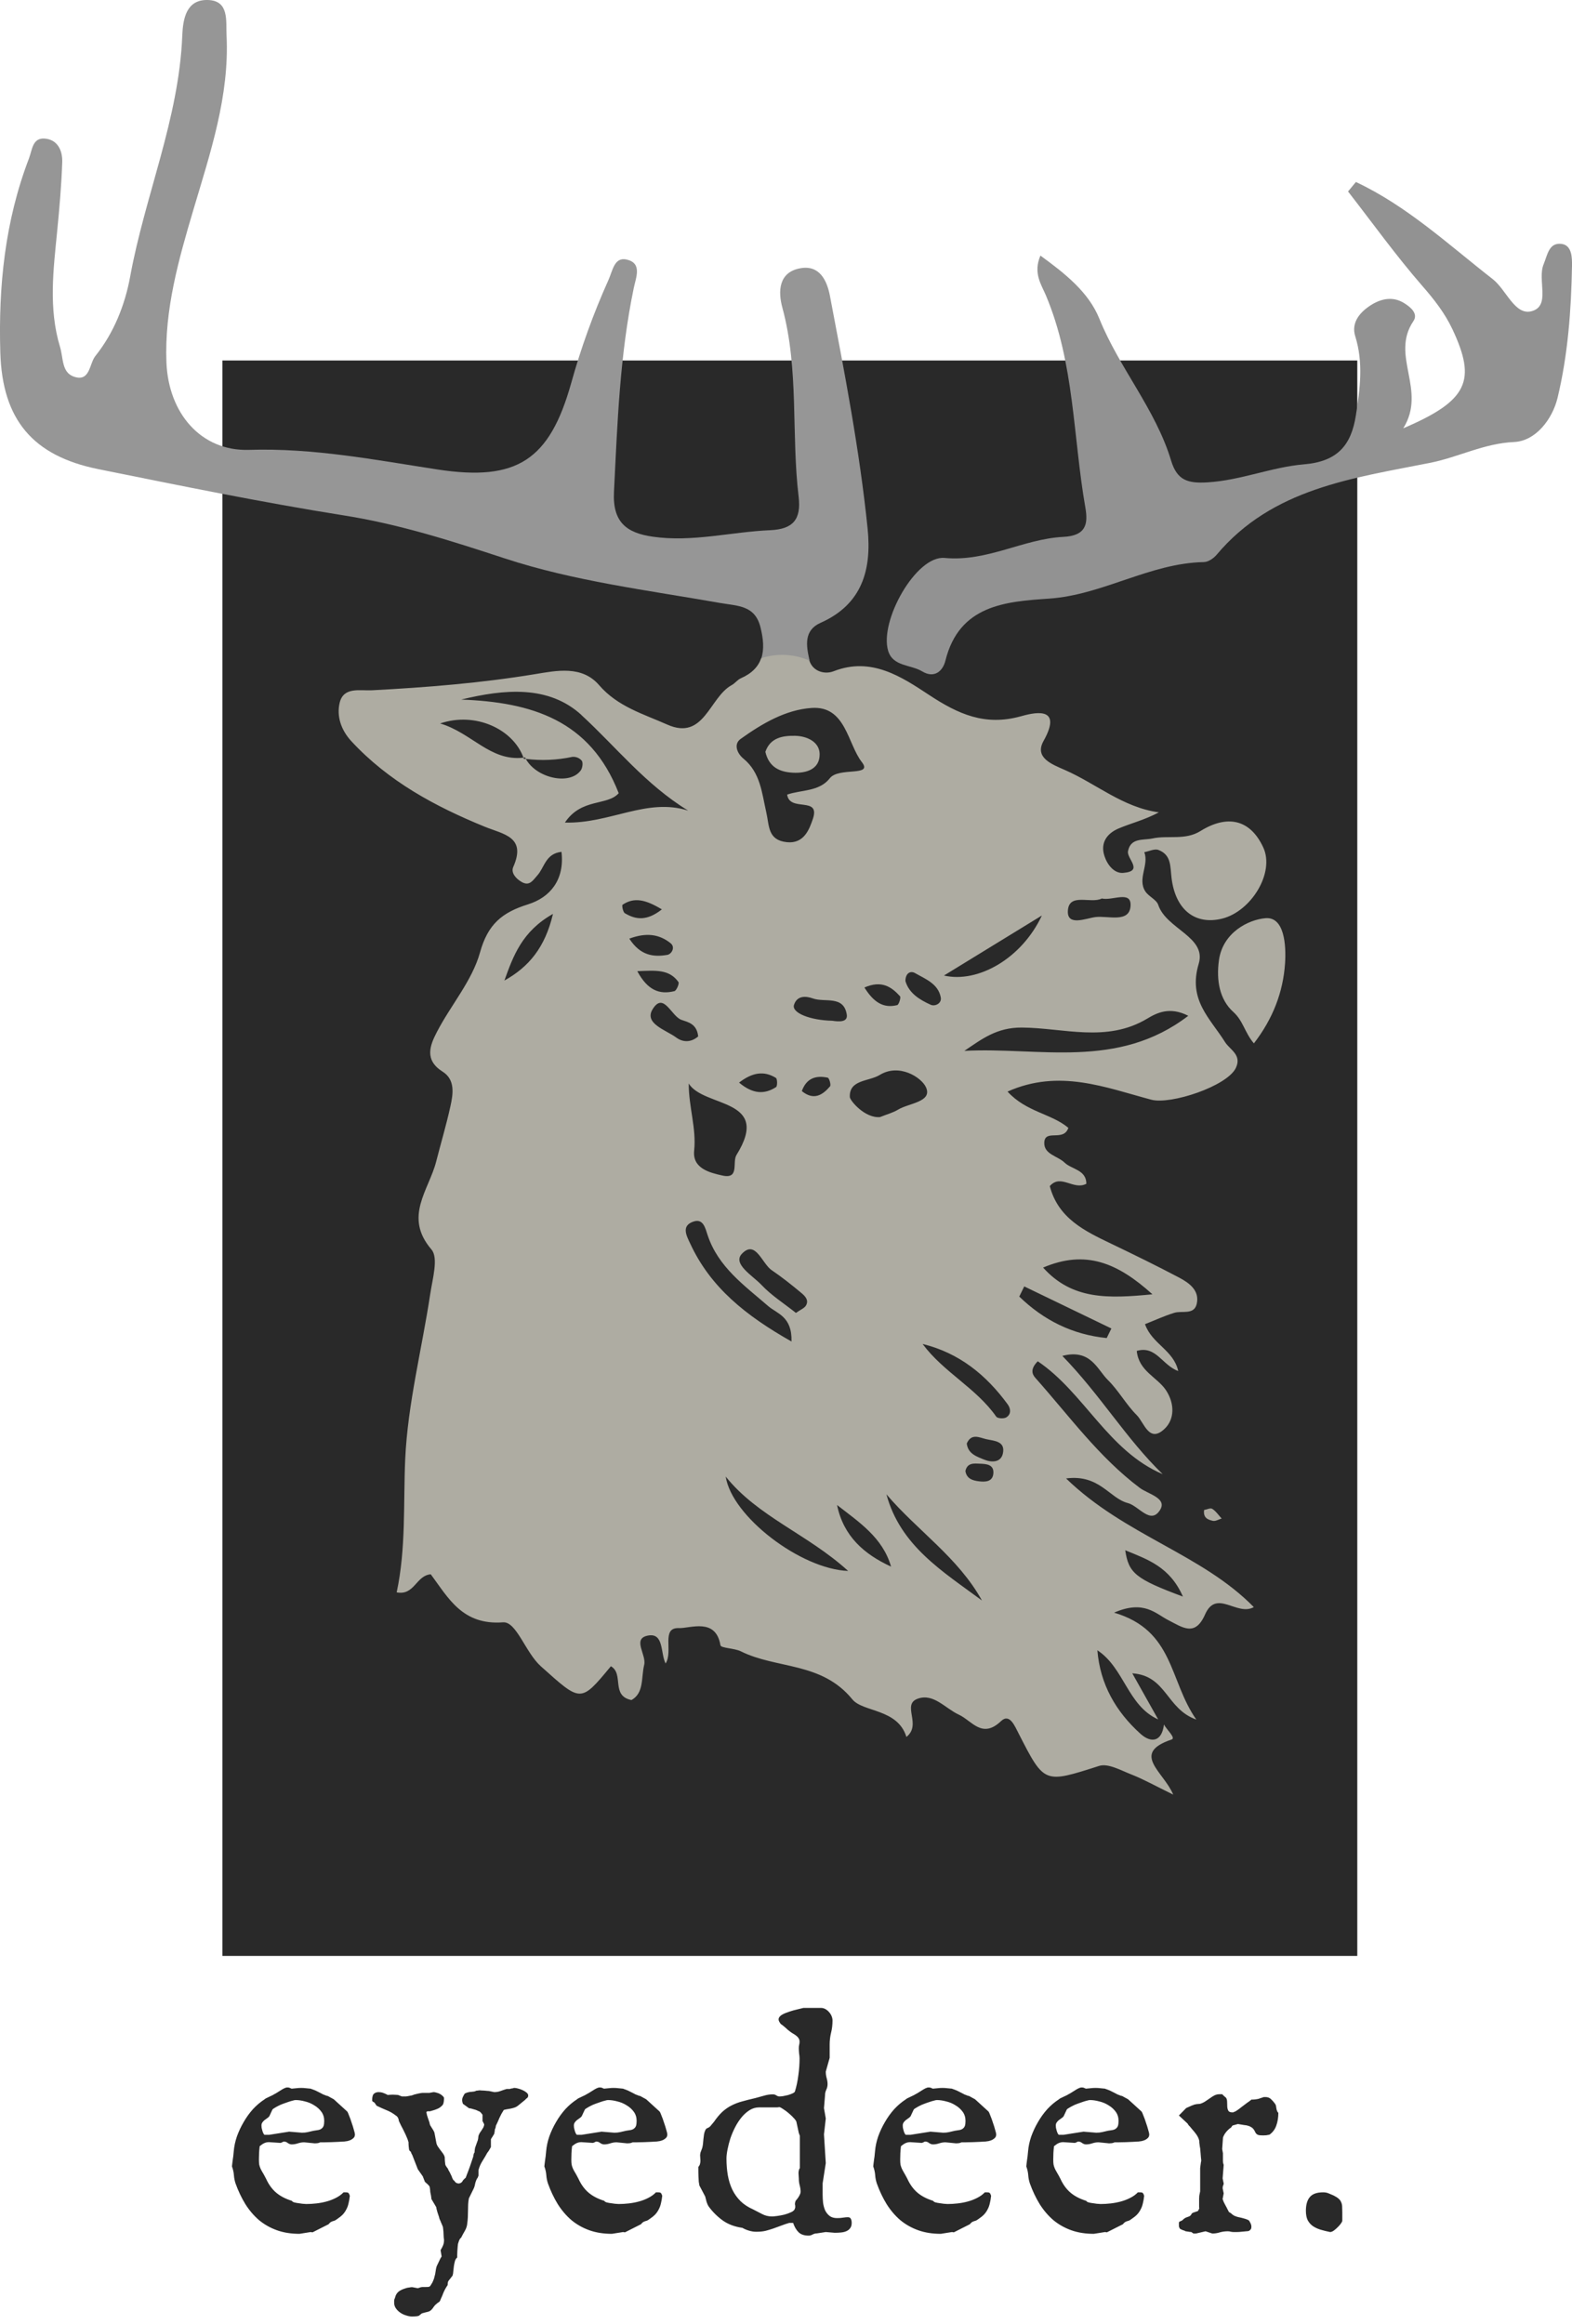 <svg width="205" height="303" viewBox="0 0 205 303" fill="none" xmlns="http://www.w3.org/2000/svg">
<rect x="29" y="47" width="148" height="208" fill="#292929"/>
<g clip-path="url(#clip0_833_454)">
<path d="M175.795 24.964C179.004 29.09 182.056 33.346 185.488 37.284C187.032 39.054 188.402 40.801 189.407 42.923C192.546 49.616 191.487 52.21 182.994 55.841C186.116 50.831 181.256 46.385 184.319 41.865C184.979 40.894 183.951 40.031 183.092 39.507C181.659 38.626 180.178 38.919 178.853 39.732C177.385 40.647 176.163 42.024 176.733 43.839C177.819 47.311 177.353 50.72 176.815 54.16C176.211 58.011 174.457 60.173 170.045 60.538C165.856 60.888 161.831 62.619 157.493 62.886C154.878 63.047 153.503 62.621 152.724 60.062C150.705 53.361 145.973 48.01 143.363 41.55C141.961 38.078 138.885 35.659 135.678 33.322C134.698 35.614 135.808 37.117 136.396 38.517C140.125 47.37 139.921 56.923 141.534 66.146C141.903 68.263 141.688 69.851 138.641 69.997C133.429 70.262 128.763 73.265 123.177 72.741C119.468 72.392 114.645 80.975 115.822 84.854C116.444 86.916 118.771 86.63 120.254 87.53C121.844 88.491 122.949 87.496 123.286 86.141C125.09 78.868 131.142 78.431 136.799 78.045C143.834 77.563 149.913 73.427 156.974 73.281C157.549 73.281 158.262 72.8 158.657 72.329C165.938 63.661 176.383 62.354 186.51 60.34C190.191 59.609 193.508 57.802 197.456 57.627C200.26 57.498 202.443 54.661 203.116 51.871C204.47 46.253 204.897 40.452 205 34.669C205.016 33.61 205 31.985 203.659 31.803C201.99 31.575 201.805 33.232 201.301 34.449C200.443 36.503 202.268 39.898 199.73 40.573C197.539 41.158 196.447 37.786 194.656 36.387C188.887 31.887 183.492 26.859 176.82 23.728L175.795 24.964Z" fill="#929292"/>
<path d="M3.773 20.669C4.232 19.47 4.226 17.782 6.094 18.099C7.631 18.364 8.161 19.782 8.116 21.135C8.015 24.104 7.756 27.074 7.467 30.032C6.969 35.124 6.298 40.192 7.835 45.255C8.262 46.655 8.034 48.531 9.597 49.092C11.765 49.87 11.627 47.422 12.435 46.417C14.857 43.395 16.304 39.734 16.974 36.061C18.898 25.515 23.333 15.516 23.768 4.658C23.858 2.451 24.29 -0.074 27.101 6.29986e-06C29.913 0.074 29.451 2.731 29.544 4.61C29.936 12.531 27.424 19.91 25.22 27.349C23.291 33.849 21.431 40.385 21.704 47.256C21.969 53.832 26.166 58.842 32.475 58.651C40.856 58.387 48.887 59.954 57.054 61.208C67.424 62.796 71.672 59.983 74.483 49.96C75.763 45.358 77.389 40.858 79.348 36.5C79.878 35.352 80.095 33.468 81.706 33.835C83.765 34.304 82.949 36.117 82.65 37.541C80.819 46.316 80.509 55.23 80.066 64.148C79.873 68.07 81.693 69.481 85.125 69.971C90.299 70.717 95.334 69.343 100.437 69.124C103.453 68.991 104.494 67.697 104.147 64.762C103.166 56.574 104.221 48.219 102.027 40.113C101.449 37.996 101.521 35.487 104.369 34.973C106.852 34.526 107.838 36.516 108.233 38.591C110.151 48.648 112.101 58.704 113.143 68.915C113.686 74.247 112.454 78.786 107.006 81.202C104.793 82.184 105.151 84.203 105.53 85.931C105.546 85.995 105.564 86.053 105.583 86.114L99.277 85.823C99.674 84.651 99.542 83.277 99.176 81.803C98.458 78.879 96.214 79.019 93.821 78.598C84.433 76.947 74.836 75.761 65.84 72.808C58.916 70.534 52.133 68.354 44.907 67.208C34.16 65.503 23.487 63.315 12.817 61.163C4.277 59.44 0.31 54.711 0.042 46.001C-0.22 37.355 0.641 28.847 3.773 20.669Z" fill="#969696"/>
<path d="M163.516 136.03C165.988 132.83 167.332 129.355 167.581 125.576C167.734 123.236 167.499 119.489 165.016 119.709C162.819 119.897 159.452 121.561 158.956 125.205C158.596 127.815 159.041 130.326 160.84 131.941C162.12 133.089 162.326 134.638 163.516 136.03Z" fill="#AEACA2"/>
<path d="M108.71 87.514C113.641 85.585 117.594 88.258 121.163 90.605C124.989 93.127 128.45 94.668 133.087 93.397C134.462 93.019 138.786 91.783 136.084 96.605C134.87 98.775 137.157 99.64 138.85 100.379C142.952 102.168 146.415 105.264 151.121 105.91C149.237 106.918 147.472 107.328 145.837 108.027C144.367 108.665 143.453 109.88 144.033 111.618C144.417 112.785 145.318 113.894 146.471 113.802C149.202 113.585 146.913 111.949 147.099 110.981C147.44 109.184 149.102 109.57 150.278 109.316C152.34 108.869 154.547 109.594 156.555 108.342C159.968 106.225 162.999 106.73 164.74 110.488C166.264 113.778 163.166 118.817 159.377 119.764C155.912 120.627 153.309 118.679 152.785 114.516C152.591 112.997 152.785 111.46 151.063 110.811C150.559 110.621 149.844 110.991 149.226 111.102C149.862 112.799 148.299 114.569 149.353 116.207C149.791 116.885 150.811 117.282 151.044 117.978C152.104 121.138 157.377 122.136 156.32 125.653C154.899 130.379 157.803 132.745 159.764 135.876C160.39 136.863 161.974 137.52 161.166 139.227C160.04 141.608 152.674 144.046 150.138 143.374C144.163 141.786 138.124 139.311 131.391 142.315C133.839 144.996 137.133 145.189 139.322 147.044C138.702 148.897 136.267 147.155 136.182 148.947C136.108 150.506 137.931 150.702 138.831 151.578C139.732 152.454 141.664 152.496 141.669 154.333C139.989 155.23 138.341 152.986 136.9 154.637C137.999 158.837 141.431 160.48 144.883 162.137C147.862 163.564 150.832 165.019 153.755 166.559C155.079 167.258 156.457 168.24 156.063 169.984C155.721 171.485 154.149 170.839 153.119 171.162C151.812 171.567 150.562 172.146 149.316 172.638C150.231 175.24 153.052 176.015 153.649 178.752C151.529 177.971 150.766 175.396 148.241 176.124C148.506 178.792 150.935 179.541 152.067 181.274C153.198 183.007 153.177 185.024 151.889 186.263C149.852 188.224 149.213 185.469 148.246 184.503C146.847 183.113 145.877 181.295 144.473 179.914C143.068 178.532 142.247 175.82 138.537 176.772C143.514 181.877 146.852 187.581 151.624 192.193C144.494 189.16 141.391 181.56 135.331 177.476C134.335 178.479 134.581 179.149 135.019 179.641C139.409 184.564 143.283 189.962 148.646 193.99C149.706 194.784 152.258 195.314 151.277 196.867C150.04 198.831 148.521 196.338 147.08 195.962C144.666 195.337 143.389 192.183 139.025 192.752C146.709 200.202 156.701 202.581 163.506 209.525C161.309 210.766 158.635 207.109 157.146 210.491C155.845 213.45 154.197 212.159 152.377 211.238C150.7 210.391 149.197 208.546 145.286 210.248C153.148 212.577 152.422 219.074 156.007 224.189C152.069 222.797 152.141 218.462 147.658 218.158L151.036 224.171C147.038 222.377 146.627 217.465 143.105 215.152C143.461 219.595 145.53 223.163 148.725 226.042C150.095 227.275 151.508 227.124 151.789 224.835C152.146 225.515 153.378 226.59 152.785 226.788C147.403 228.606 151.762 230.986 152.997 233.974C150.588 232.796 149.086 231.946 147.493 231.327C146.147 230.798 144.491 229.861 143.331 230.231C136.176 232.51 136.214 232.613 132.862 226.053C132.332 225.036 131.672 223.316 130.538 224.393C128.063 226.749 126.749 224.335 125.04 223.549C123.278 222.739 121.751 220.736 119.701 221.458C117.512 222.228 120.262 224.84 118.201 226.45C117.064 222.744 112.538 223.247 111.153 221.554C107.138 216.634 101.288 217.621 96.616 215.292C95.768 214.869 94.017 214.887 93.951 214.498C93.341 210.864 90.005 212.317 88.529 212.262C86.168 212.169 87.822 215.287 86.799 216.875C86.105 215.52 86.608 212.796 84.449 213.246C82.424 213.667 84.324 215.739 84.006 217.055C83.598 218.732 84.006 220.715 82.348 221.644C79.621 221.09 81.41 218.224 79.663 217.237C75.673 222.056 75.782 221.937 70.525 217.237C68.516 215.437 67.345 211.378 65.596 211.51C60.297 211.91 58.471 208.334 56.176 205.249C54.255 205.391 54.057 208.054 51.73 207.604C52.962 201.84 52.586 196.01 52.843 190.219C53.172 183.007 55.026 175.87 56.108 168.687C56.399 166.745 57.202 163.995 56.267 162.905C52.602 158.633 55.925 155.18 56.881 151.435C57.493 149.034 58.206 146.658 58.736 144.239C59.096 142.617 59.383 140.761 57.716 139.713C55.297 138.189 56.078 136.273 56.977 134.54C58.789 131.041 61.571 127.868 62.594 124.184C63.617 120.5 65.458 118.965 68.858 117.904C71.773 116.991 73.643 114.678 73.222 111.06C71.131 111.285 71.004 113.114 70.069 114.135C69.526 114.728 69.091 115.562 68.084 115.019C67.305 114.598 66.593 113.794 66.932 113.032C68.675 109.094 65.665 108.779 63.222 107.786C56.743 105.14 50.657 101.863 45.819 96.634C44.47 95.176 43.874 93.358 44.3 91.606C44.815 89.507 46.95 90.076 48.522 89.994C55.62 89.621 62.69 89.054 69.719 87.9C72.597 87.427 75.89 86.725 78.132 89.33C80.549 92.135 83.938 93.096 87.014 94.466C91.834 96.615 92.501 90.907 95.421 89.319C95.851 89.086 96.168 88.626 96.608 88.432C98.09 87.781 98.895 86.884 99.258 85.818C101.322 85.139 103.564 85.248 105.551 86.125C105.991 87.527 107.528 87.975 108.71 87.514ZM154.261 208.154C152.552 204.259 149.663 203.319 146.738 202.112C147.181 205.103 148.082 205.852 154.261 208.154ZM150.286 168.745C145.729 164.628 141.574 162.899 136.028 165.26C139.817 169.479 144.505 169.307 150.284 168.745H150.286ZM144.322 174.449C144.526 174.033 144.73 173.615 144.931 173.2L133.569 167.716C133.352 168.158 133.135 168.603 132.92 169.039C136.108 172.13 139.865 174.001 144.322 174.449ZM65.776 127.839C68.956 126.068 71.076 123.543 72.112 119.15C68.071 121.426 66.934 124.631 65.776 127.839ZM117.366 129.882C116.248 128.654 114.963 127.765 112.727 128.746C113.932 130.668 115.196 131.491 117.001 131.041C117.22 130.985 117.515 130.043 117.366 129.882V129.882ZM110.824 143.027C110.845 143.493 112.782 145.811 114.756 145.639C115.62 145.292 116.433 145.081 117.122 144.665C118.54 143.805 121.645 143.673 120.745 141.735C120.151 140.455 117.255 138.591 114.722 140.148C113.288 141.016 110.721 140.738 110.824 143.027V143.027ZM122.684 130.038C122.345 128.244 120.673 127.638 119.319 126.862C118.741 126.529 118.074 126.862 118.074 127.905C118.532 129.493 119.928 130.345 121.383 131.001C121.942 131.245 122.83 130.813 122.684 130.038V130.038ZM123.098 127.185C127.533 128.212 133.249 124.962 135.866 119.359L123.098 127.185ZM143.683 117.142C142.26 117.872 139.385 116.334 139.258 118.753C139.147 120.807 141.619 119.719 142.854 119.563C144.481 119.357 147.297 120.381 147.432 118.1C147.557 116.035 145.077 117.464 143.683 117.142V117.142ZM154.96 132.433C152.52 131.184 150.829 132.068 149.595 132.809C144.295 135.985 138.659 133.994 133.233 133.968C129.96 133.952 128.031 135.479 125.758 137.006C135.503 136.485 145.742 139.496 154.96 132.433V132.433ZM131.407 183.087C128.598 179.252 125.085 176.389 120.315 175.221C123.052 178.911 127.311 180.962 129.918 184.699C130.085 184.934 130.888 184.987 131.208 184.799C131.897 184.397 131.815 183.64 131.407 183.087V183.087ZM130.782 189.505C131.147 187.843 129.587 187.861 128.567 187.62C127.721 187.419 126.669 186.826 126.073 188.197C126.227 189.547 127.398 189.917 128.394 190.314C129.322 190.688 130.525 190.68 130.782 189.505V189.505ZM129.542 192.077C129.624 190.928 128.622 190.862 127.833 190.83C127.043 190.799 126.145 190.666 125.896 191.783C126.055 192.821 126.887 193.032 127.692 193.128C128.498 193.223 129.465 193.194 129.542 192.077V192.077ZM128.05 208.662C124.968 203.073 119.618 199.543 115.596 194.819C117.406 201.554 122.965 204.891 128.05 208.662V208.662ZM116.2 204.246C115.111 200.445 112.008 198.442 109.157 196.213C109.997 200.305 112.711 202.642 116.2 204.246ZM100.639 165.607C99.353 164.725 98.535 161.573 96.741 163.468C95.501 164.792 98.161 166.313 99.293 167.512C100.599 168.899 102.26 169.95 103.797 171.17C104.401 170.741 104.897 170.558 105.103 170.206C105.514 169.508 104.984 168.965 104.494 168.563C103.251 167.523 101.977 166.512 100.639 165.601V165.607ZM101.182 140.529C99.629 139.576 98.127 139.803 96.38 141.143C98.177 142.651 99.685 142.704 101.198 141.733C101.396 141.611 101.378 140.648 101.182 140.529ZM108.246 141.627C108.397 141.447 108.132 140.542 107.944 140.502C106.404 140.171 105.164 140.563 104.565 142.251C106.108 143.503 107.258 142.789 108.246 141.627ZM108.535 133.081C109.359 133.206 110.588 133.314 110.424 132.269C110.021 129.728 107.562 130.729 106.012 130.173C105.098 129.845 103.943 129.765 103.543 131.009C103.211 132.036 105.599 133.013 108.535 133.081V133.081ZM110.594 204.801C105.294 199.993 98.829 197.74 94.637 192.506C95.424 197.693 104.414 204.574 110.594 204.809V204.801ZM90.003 162.119C92.652 167.851 97.25 171.519 103.219 174.899C103.304 171.614 101.335 171.283 100.167 170.27C97.069 167.586 93.654 165.186 92.279 161.031C91.979 160.129 91.717 158.837 90.445 159.258C88.805 159.798 89.518 161.092 90.003 162.119ZM87.944 129.223C88.209 129.157 88.614 128.222 88.474 128.032C87.263 126.335 85.498 126.521 83.108 126.616C84.46 129.125 86.004 129.694 87.933 129.223H87.944ZM87.016 124.494C87.576 124.398 88.111 123.501 87.448 122.969C85.991 121.805 84.303 121.54 82.067 122.376C83.508 124.602 85.233 124.795 87.006 124.494H87.016ZM81.505 119.071C82.939 119.928 84.38 120.084 86.312 118.56C84.192 117.287 82.711 116.933 81.19 117.954C81.07 118.033 81.24 118.92 81.494 119.071H81.505ZM68.257 98.783C68.272 98.831 68.294 98.876 68.307 98.921L68.463 98.767C68.429 98.801 68.307 98.921 68.309 98.923L68.575 98.95C69.96 101.453 74.279 102.422 75.729 100.45C75.959 100.135 76.057 99.455 75.869 99.175C75.718 98.999 75.528 98.862 75.313 98.775C75.098 98.689 74.865 98.655 74.634 98.677C72.643 99.102 70.595 99.191 68.575 98.942C68.54 98.878 68.506 98.815 68.476 98.751L68.262 98.775C66.91 95.051 61.99 92.76 57.398 94.321C61.516 95.538 63.929 99.275 68.241 98.783H68.257ZM75.853 93.241C71.563 89.303 65.784 89.832 60.148 91.206C69.287 91.55 76.971 93.853 80.684 103.414C79.205 105.095 75.827 104.01 73.667 107.244C79.584 107.402 84.351 103.967 89.743 105.685C84.155 102.266 80.342 97.375 75.837 93.241H75.853ZM88.863 132.962C87.538 132.491 86.54 129.241 85.106 131.578C83.956 133.452 86.836 134.27 88.19 135.27C88.985 135.86 90.045 135.982 91.047 135.124C90.88 133.447 89.685 133.256 88.863 132.962ZM89.814 141.264C89.814 144.371 90.827 147.071 90.522 150.024C90.286 152.332 92.552 152.898 94.232 153.264C96.471 153.748 95.461 151.514 96.044 150.577C100.678 143.117 91.802 144.448 89.814 141.264V141.264ZM96.59 96.332C95.617 97.028 96.145 98.248 96.94 98.897C99.181 100.728 99.359 103.435 99.928 105.902C100.334 107.664 100.098 109.528 102.602 109.798C104.865 110.041 105.543 108.091 105.991 106.807C107.051 103.732 102.976 105.942 102.65 103.597C104.444 102.959 106.828 103.237 108.214 101.464C109.385 99.966 113.898 101.292 112.393 99.362C110.514 96.957 110.302 91.992 105.845 92.299C102.443 92.529 99.372 94.345 96.59 96.332Z" fill="#AEACA2"/>
<path d="M157.022 196.867C157.348 196.812 157.846 196.56 158.082 196.714C158.567 197.015 158.911 197.545 159.314 197.979C158.927 198.09 158.5 198.36 158.158 198.278C157.597 198.137 156.881 197.957 157.022 196.867Z" fill="#AEACA2"/>
<path d="M106.887 98.309C106.913 100.289 105.159 100.834 103.397 100.741C101.635 100.649 100.268 99.995 99.809 98.021C100.443 96.168 102.067 95.903 103.686 95.93C105.225 95.964 106.865 96.708 106.887 98.309Z" fill="#AEACA2"/>
</g>
<path d="M30.25 282.445C30.25 282.38 30.263 282.257 30.289 282.074C30.315 281.879 30.341 281.677 30.367 281.469C30.406 281.247 30.432 281.039 30.445 280.844C30.471 280.648 30.484 280.518 30.484 280.453C30.537 279.828 30.673 279.19 30.895 278.539C31.129 277.888 31.422 277.263 31.773 276.664C32.125 276.052 32.529 275.492 32.984 274.984C33.453 274.477 33.961 274.047 34.508 273.695C34.521 273.669 34.586 273.624 34.703 273.559C34.833 273.493 34.97 273.428 35.113 273.363C35.257 273.298 35.393 273.233 35.523 273.168C35.654 273.103 35.732 273.057 35.758 273.031C35.849 272.992 35.966 272.927 36.109 272.836C36.266 272.732 36.422 272.634 36.578 272.543C36.734 272.439 36.891 272.348 37.047 272.27C37.203 272.191 37.346 272.152 37.477 272.152C37.594 272.152 37.685 272.165 37.75 272.191C37.828 272.217 37.919 272.257 38.023 272.309C38.245 272.283 38.453 272.263 38.648 272.25C38.857 272.224 39.065 272.211 39.273 272.211C39.495 272.211 39.703 272.224 39.898 272.25C40.094 272.263 40.302 272.283 40.523 272.309C40.523 272.309 40.55 272.322 40.602 272.348C40.654 272.361 40.712 272.38 40.777 272.406C40.842 272.432 40.908 272.458 40.973 272.484C41.038 272.51 41.09 272.53 41.129 272.543C41.168 272.556 41.246 272.595 41.363 272.66C41.48 272.712 41.611 272.777 41.754 272.855C41.897 272.934 42.034 273.005 42.164 273.07C42.294 273.122 42.385 273.155 42.438 273.168C42.438 273.181 42.483 273.201 42.574 273.227C42.665 273.253 42.724 273.266 42.75 273.266L43.531 273.695L45.289 275.297C45.341 275.362 45.419 275.538 45.523 275.824C45.641 276.098 45.751 276.404 45.855 276.742C45.973 277.068 46.07 277.38 46.148 277.68C46.24 277.979 46.285 278.174 46.285 278.266C46.285 278.448 46.233 278.598 46.129 278.715C46.025 278.819 45.901 278.91 45.758 278.988C45.615 279.053 45.458 279.105 45.289 279.145C45.133 279.171 44.996 279.19 44.879 279.203H44.801C44.671 279.216 44.456 279.229 44.156 279.242C43.87 279.255 43.564 279.268 43.238 279.281C42.926 279.281 42.626 279.288 42.34 279.301C42.066 279.301 41.878 279.301 41.773 279.301C41.63 279.366 41.5 279.405 41.383 279.418C41.279 279.431 41.168 279.438 41.051 279.438L39.664 279.301C39.404 279.301 39.13 279.346 38.844 279.438C38.57 279.529 38.303 279.574 38.043 279.574C37.874 279.574 37.704 279.516 37.535 279.398C37.379 279.268 37.203 279.203 37.008 279.203C36.982 279.203 36.91 279.236 36.793 279.301C36.689 279.353 36.611 279.379 36.559 279.379L35.074 279.281C34.866 279.281 34.671 279.32 34.488 279.398C34.306 279.477 34.098 279.613 33.863 279.809C33.824 280.147 33.798 280.447 33.785 280.707C33.772 280.954 33.766 281.234 33.766 281.547C33.766 281.82 33.779 282.042 33.805 282.211C33.844 282.38 33.896 282.543 33.961 282.699C34.026 282.842 34.104 282.992 34.195 283.148C34.286 283.292 34.391 283.474 34.508 283.695L34.703 284.066C35.042 284.809 35.478 285.408 36.012 285.863C36.546 286.319 37.236 286.677 38.082 286.938C38.082 287.003 38.173 287.068 38.355 287.133C38.551 287.185 38.766 287.224 39 287.25C39.273 287.302 39.586 287.335 39.938 287.348C40.367 287.348 40.81 287.322 41.266 287.27C41.721 287.217 42.164 287.133 42.594 287.016C43.023 286.898 43.427 286.742 43.805 286.547C44.195 286.352 44.527 286.111 44.801 285.824H45.113C45.27 285.824 45.374 285.85 45.426 285.902C45.491 285.941 45.556 286.065 45.621 286.273C45.582 286.651 45.523 286.99 45.445 287.289C45.38 287.576 45.283 287.836 45.152 288.07C45.035 288.305 44.879 288.526 44.684 288.734C44.488 288.93 44.234 289.132 43.922 289.34C43.818 289.418 43.72 289.477 43.629 289.516C43.538 289.542 43.453 289.568 43.375 289.594C43.297 289.62 43.212 289.659 43.121 289.711C43.043 289.763 42.952 289.854 42.848 289.984L40.758 291.039L40.523 291L39.059 291.234C37.965 291.234 36.982 291.078 36.109 290.766C35.237 290.453 34.456 290.01 33.766 289.438C33.089 288.852 32.496 288.155 31.988 287.348C31.494 286.54 31.07 285.648 30.719 284.672C30.602 284.32 30.53 283.962 30.504 283.598C30.478 283.22 30.393 282.836 30.25 282.445ZM34.098 277.113C34.098 277.178 34.104 277.276 34.117 277.406C34.143 277.536 34.176 277.667 34.215 277.797C34.254 277.927 34.3 278.044 34.352 278.148C34.404 278.253 34.456 278.311 34.508 278.324H35.113L37.711 277.914L39.371 278.051C39.658 278.051 39.911 278.025 40.133 277.973C40.367 277.921 40.621 277.862 40.895 277.797C41.142 277.758 41.35 277.725 41.52 277.699C41.702 277.66 41.845 277.595 41.949 277.504C42.066 277.413 42.151 277.296 42.203 277.152C42.255 276.996 42.281 276.781 42.281 276.508C42.281 276.052 42.158 275.655 41.91 275.316C41.663 274.978 41.35 274.698 40.973 274.477C40.608 274.242 40.204 274.073 39.762 273.969C39.332 273.852 38.928 273.793 38.551 273.793C38.46 273.793 38.329 273.819 38.16 273.871C37.991 273.91 37.796 273.969 37.574 274.047C37.366 274.112 37.145 274.19 36.91 274.281C36.689 274.359 36.48 274.451 36.285 274.555C36.103 274.646 35.94 274.737 35.797 274.828C35.654 274.906 35.562 274.978 35.523 275.043L35.113 275.922C35.035 276.013 34.938 276.098 34.82 276.176C34.703 276.254 34.586 276.339 34.469 276.43C34.365 276.521 34.273 276.625 34.195 276.742C34.13 276.846 34.098 276.97 34.098 277.113ZM51.401 300.219C51.401 300.102 51.401 299.997 51.401 299.906C51.414 299.815 51.453 299.698 51.518 299.555C51.583 299.255 51.72 299.008 51.928 298.812C52.15 298.617 52.481 298.454 52.924 298.324C52.963 298.311 53.028 298.292 53.12 298.266C53.211 298.253 53.302 298.24 53.393 298.227C53.484 298.214 53.562 298.201 53.627 298.188C53.706 298.188 53.751 298.188 53.764 298.188L54.487 298.324L54.916 298.188C54.956 298.188 55.014 298.181 55.092 298.168C55.17 298.168 55.281 298.168 55.424 298.168C55.659 298.168 55.815 298.161 55.893 298.148C55.984 298.135 56.056 298.096 56.108 298.031C56.212 297.875 56.297 297.738 56.362 297.621C56.427 297.504 56.479 297.387 56.518 297.27C56.57 297.165 56.609 297.048 56.635 296.918C56.674 296.801 56.713 296.651 56.752 296.469C56.752 296.456 56.759 296.41 56.772 296.332C56.785 296.267 56.798 296.189 56.811 296.098C56.824 296.007 56.837 295.922 56.85 295.844C56.863 295.766 56.876 295.707 56.889 295.668C56.889 295.616 56.922 295.518 56.987 295.375C57.052 295.232 57.123 295.082 57.202 294.926C57.28 294.77 57.351 294.62 57.416 294.477C57.495 294.346 57.553 294.249 57.592 294.184L57.456 293.363C57.599 293.129 57.709 292.914 57.788 292.719C57.866 292.523 57.905 292.289 57.905 292.016C57.905 291.977 57.898 291.924 57.885 291.859C57.872 291.807 57.866 291.768 57.866 291.742C57.866 291.638 57.859 291.508 57.846 291.352C57.846 291.208 57.84 291.072 57.827 290.941C57.813 290.798 57.8 290.674 57.788 290.57C57.775 290.466 57.768 290.408 57.768 290.395C57.768 290.355 57.742 290.277 57.69 290.16C57.638 290.03 57.579 289.893 57.514 289.75C57.462 289.607 57.403 289.47 57.338 289.34C57.286 289.21 57.26 289.118 57.26 289.066C57.247 289.04 57.221 288.962 57.182 288.832C57.143 288.702 57.097 288.565 57.045 288.422C57.006 288.266 56.967 288.122 56.928 287.992C56.902 287.862 56.889 287.784 56.889 287.758L56.264 286.703C56.264 286.69 56.258 286.638 56.245 286.547C56.231 286.456 56.218 286.358 56.206 286.254C56.192 286.15 56.173 286.052 56.147 285.961C56.134 285.857 56.121 285.792 56.108 285.766C56.108 285.648 56.095 285.505 56.069 285.336C56.043 285.154 56.023 285.062 56.01 285.062C55.997 285.023 55.958 284.971 55.893 284.906C55.841 284.841 55.776 284.776 55.698 284.711C55.633 284.646 55.567 284.587 55.502 284.535C55.437 284.483 55.405 284.451 55.405 284.438L55.131 283.734L54.487 282.816L53.764 280.961C53.751 280.935 53.712 280.863 53.647 280.746C53.595 280.616 53.569 280.544 53.569 280.531C53.543 280.505 53.504 280.473 53.452 280.434C53.4 280.382 53.373 280.342 53.373 280.316C53.36 280.303 53.347 280.245 53.334 280.141C53.321 280.036 53.308 279.926 53.295 279.809C53.295 279.691 53.289 279.587 53.276 279.496C53.276 279.392 53.276 279.327 53.276 279.301C53.224 279.092 53.146 278.871 53.041 278.637C52.937 278.389 52.827 278.148 52.709 277.914C52.592 277.667 52.468 277.426 52.338 277.191C52.221 276.957 52.117 276.742 52.026 276.547C52.026 276.521 52.013 276.456 51.987 276.352C51.961 276.234 51.935 276.163 51.909 276.137C51.909 276.098 51.876 276.046 51.811 275.98C51.759 275.902 51.7 275.85 51.635 275.824C51.258 275.525 50.854 275.29 50.424 275.121C50.008 274.952 49.571 274.757 49.116 274.535L48.94 274.281C48.888 274.177 48.81 274.099 48.706 274.047C48.588 273.995 48.53 273.923 48.53 273.832C48.53 273.376 48.614 273.083 48.784 272.953C48.94 272.823 49.142 272.758 49.389 272.758C49.584 272.758 49.773 272.79 49.956 272.855C50.151 272.921 50.353 273.012 50.561 273.129C50.6 273.129 50.678 273.122 50.795 273.109C50.913 273.096 51.049 273.09 51.206 273.09C51.349 273.09 51.485 273.096 51.616 273.109C51.759 273.122 51.856 273.129 51.909 273.129L52.416 273.324H52.924C52.937 273.324 52.989 273.318 53.081 273.305C53.185 273.279 53.289 273.259 53.393 273.246C53.51 273.22 53.614 273.201 53.706 273.188C53.797 273.161 53.855 273.142 53.881 273.129C53.959 273.09 54.063 273.057 54.194 273.031C54.337 272.992 54.474 272.96 54.604 272.934C54.734 272.908 54.845 272.888 54.936 272.875C55.04 272.862 55.105 272.855 55.131 272.855H56.01L56.538 272.758C56.655 272.758 56.791 272.784 56.948 272.836C57.117 272.875 57.267 272.934 57.397 273.012C57.54 273.09 57.657 273.181 57.748 273.285C57.853 273.376 57.905 273.467 57.905 273.559C57.905 273.663 57.892 273.819 57.866 274.027C57.84 274.223 57.781 274.372 57.69 274.477C57.481 274.698 57.26 274.854 57.026 274.945C56.804 275.036 56.642 275.095 56.538 275.121L56.206 275.219C56.114 275.258 56.01 275.271 55.893 275.258C55.789 275.232 55.691 275.264 55.6 275.355C55.613 275.46 55.639 275.59 55.678 275.746C55.717 275.889 55.763 276.033 55.815 276.176C55.867 276.319 55.913 276.449 55.952 276.566C55.991 276.671 56.01 276.729 56.01 276.742C56.023 276.872 56.056 276.99 56.108 277.094C56.173 277.198 56.238 277.302 56.303 277.406C56.368 277.51 56.433 277.615 56.498 277.719C56.563 277.823 56.616 277.934 56.655 278.051L56.889 279.301C56.915 279.483 56.98 279.659 57.084 279.828C57.188 279.984 57.299 280.141 57.416 280.297C57.534 280.44 57.651 280.596 57.768 280.766C57.885 280.922 57.963 281.091 58.002 281.273C58.002 281.286 58.002 281.345 58.002 281.449C58.015 281.553 58.022 281.664 58.022 281.781C58.035 281.898 58.048 282.009 58.061 282.113C58.074 282.217 58.087 282.276 58.1 282.289C58.1 282.302 58.139 282.367 58.217 282.484C58.295 282.602 58.347 282.667 58.373 282.68C58.386 282.706 58.419 282.777 58.471 282.895C58.523 283.012 58.569 283.09 58.608 283.129L58.901 283.734C58.927 283.826 58.972 283.943 59.038 284.086C59.103 284.216 59.161 284.281 59.213 284.281C59.304 284.424 59.402 284.529 59.506 284.594C59.623 284.646 59.728 284.672 59.819 284.672C59.884 284.672 59.975 284.646 60.092 284.594C60.209 284.529 60.3 284.424 60.366 284.281C60.405 284.229 60.45 284.177 60.502 284.125C60.606 284.021 60.685 283.949 60.737 283.91L60.776 283.793C60.789 283.767 60.802 283.741 60.815 283.715C60.828 283.689 60.834 283.663 60.834 283.637C60.991 283.246 61.14 282.849 61.284 282.445C61.427 282.042 61.57 281.618 61.713 281.176C61.713 281.137 61.726 281.052 61.752 280.922C61.778 280.779 61.824 280.681 61.889 280.629C61.889 280.616 61.889 280.577 61.889 280.512C61.902 280.447 61.909 280.375 61.909 280.297C61.922 280.206 61.935 280.128 61.948 280.062C61.961 279.984 61.974 279.939 61.987 279.926L62.28 279.105C62.293 279.092 62.306 279.053 62.319 278.988C62.332 278.923 62.345 278.858 62.358 278.793C62.371 278.715 62.377 278.65 62.377 278.598C62.39 278.533 62.397 278.487 62.397 278.461C62.436 278.331 62.495 278.201 62.573 278.07C62.664 277.94 62.748 277.816 62.827 277.699C62.905 277.582 62.976 277.465 63.041 277.348C63.106 277.217 63.139 277.081 63.139 276.938C63.113 276.885 63.074 276.814 63.022 276.723C62.983 276.618 62.95 276.56 62.924 276.547V275.727C62.924 275.701 62.872 275.629 62.768 275.512C62.677 275.395 62.605 275.323 62.553 275.297C62.501 275.271 62.423 275.238 62.319 275.199C62.228 275.147 62.123 275.102 62.006 275.062C61.889 275.023 61.772 274.991 61.655 274.965C61.55 274.926 61.466 274.9 61.401 274.887C61.271 274.887 61.173 274.867 61.108 274.828C61.056 274.776 61.023 274.75 61.01 274.75L60.366 274.281C60.3 274.099 60.268 273.949 60.268 273.832C60.268 273.663 60.3 273.513 60.366 273.383C60.431 273.24 60.509 273.096 60.6 272.953C60.769 272.862 60.925 272.803 61.069 272.777C61.225 272.738 61.362 272.719 61.479 272.719C61.596 272.706 61.707 272.693 61.811 272.68C61.915 272.667 62.006 272.634 62.084 272.582L62.553 272.523C62.579 272.523 62.651 272.53 62.768 272.543C62.898 272.543 63.035 272.549 63.178 272.562C63.321 272.576 63.452 272.589 63.569 272.602C63.699 272.602 63.777 272.608 63.803 272.621L64.448 272.758C64.747 272.758 65.014 272.712 65.248 272.621C65.496 272.53 65.769 272.439 66.069 272.348H66.518C66.518 272.322 66.577 272.302 66.694 272.289C66.811 272.263 66.896 272.25 66.948 272.25C66.948 272.224 66.961 272.211 66.987 272.211C67.026 272.211 67.058 272.211 67.084 272.211C67.202 272.211 67.358 272.237 67.553 272.289C67.761 272.341 67.963 272.413 68.159 272.504C68.354 272.595 68.523 272.699 68.666 272.816C68.81 272.934 68.881 273.057 68.881 273.188C68.881 273.344 68.836 273.454 68.745 273.52C68.653 273.585 68.562 273.669 68.471 273.773L67.729 274.379C67.573 274.522 67.416 274.633 67.26 274.711C67.104 274.776 66.941 274.828 66.772 274.867C66.616 274.906 66.446 274.939 66.264 274.965C66.082 274.991 65.893 275.03 65.698 275.082C65.476 275.421 65.287 275.766 65.131 276.117C64.988 276.469 64.832 276.814 64.662 277.152C64.662 277.217 64.65 277.302 64.623 277.406C64.597 277.497 64.571 277.556 64.545 277.582C64.545 277.595 64.539 277.634 64.526 277.699C64.526 277.751 64.519 277.816 64.506 277.895C64.493 277.96 64.48 278.025 64.467 278.09C64.467 278.155 64.461 278.188 64.448 278.188C64.448 278.214 64.422 278.259 64.37 278.324C64.331 278.389 64.285 278.467 64.233 278.559C64.181 278.637 64.129 278.715 64.077 278.793C64.037 278.858 64.018 278.897 64.018 278.91V279.926C64.005 279.939 63.979 279.984 63.94 280.062C63.901 280.128 63.855 280.206 63.803 280.297C63.764 280.375 63.718 280.447 63.666 280.512C63.627 280.577 63.595 280.616 63.569 280.629C63.386 280.967 63.172 281.332 62.924 281.723C62.677 282.113 62.501 282.517 62.397 282.934V283.637C62.397 283.663 62.371 283.734 62.319 283.852C62.28 283.956 62.247 284.008 62.221 284.008C62.078 284.281 61.987 284.535 61.948 284.77C61.909 285.004 61.831 285.232 61.713 285.453L61.147 286.605C61.095 286.866 61.062 287.133 61.049 287.406C61.036 287.68 61.03 287.96 61.03 288.246C61.03 288.52 61.023 288.793 61.01 289.066C60.997 289.34 60.971 289.613 60.932 289.887C60.906 290.212 60.802 290.531 60.62 290.844C60.437 291.156 60.275 291.456 60.131 291.742C60.105 291.768 60.066 291.801 60.014 291.84C59.975 291.892 59.956 291.924 59.956 291.938C59.903 292.016 59.851 292.139 59.799 292.309C59.773 292.387 59.747 292.471 59.721 292.562C59.708 292.641 59.695 292.764 59.682 292.934C59.669 293.103 59.656 293.279 59.643 293.461C59.643 293.643 59.636 293.812 59.623 293.969C59.623 294.138 59.623 294.255 59.623 294.32C59.493 294.424 59.396 294.574 59.331 294.77C59.278 294.965 59.233 295.18 59.194 295.414C59.168 295.648 59.142 295.876 59.116 296.098C59.103 296.332 59.07 296.527 59.018 296.684L58.471 297.387C58.445 297.413 58.419 297.497 58.393 297.641C58.38 297.797 58.373 297.895 58.373 297.934C58.334 297.973 58.289 298.038 58.237 298.129C58.185 298.207 58.12 298.318 58.041 298.461C57.963 298.604 57.872 298.799 57.768 299.047C57.768 299.06 57.755 299.099 57.729 299.164C57.703 299.242 57.67 299.32 57.631 299.398C57.592 299.49 57.553 299.574 57.514 299.652C57.488 299.73 57.468 299.776 57.456 299.789C57.403 299.971 57.325 300.089 57.221 300.141C57.13 300.193 57.019 300.277 56.889 300.395C56.811 300.46 56.752 300.512 56.713 300.551C56.674 300.603 56.642 300.648 56.616 300.688C56.59 300.727 56.557 300.766 56.518 300.805C56.492 300.857 56.446 300.922 56.381 301C56.199 301.234 55.991 301.371 55.756 301.41C55.522 301.462 55.275 301.527 55.014 301.605L54.623 301.918C54.467 301.97 54.317 301.996 54.174 301.996C54.031 302.009 53.894 302.016 53.764 302.016C53.517 302.016 53.256 301.97 52.983 301.879C52.709 301.801 52.456 301.684 52.221 301.527C51.987 301.371 51.791 301.182 51.635 300.961C51.479 300.74 51.401 300.492 51.401 300.219ZM70.989 282.445C70.989 282.38 71.002 282.257 71.028 282.074C71.054 281.879 71.08 281.677 71.106 281.469C71.145 281.247 71.171 281.039 71.184 280.844C71.21 280.648 71.223 280.518 71.223 280.453C71.275 279.828 71.412 279.19 71.634 278.539C71.868 277.888 72.161 277.263 72.513 276.664C72.864 276.052 73.268 275.492 73.723 274.984C74.192 274.477 74.7 274.047 75.247 273.695C75.26 273.669 75.325 273.624 75.442 273.559C75.572 273.493 75.709 273.428 75.852 273.363C75.996 273.298 76.132 273.233 76.263 273.168C76.393 273.103 76.471 273.057 76.497 273.031C76.588 272.992 76.705 272.927 76.848 272.836C77.005 272.732 77.161 272.634 77.317 272.543C77.473 272.439 77.63 272.348 77.786 272.27C77.942 272.191 78.085 272.152 78.216 272.152C78.333 272.152 78.424 272.165 78.489 272.191C78.567 272.217 78.658 272.257 78.763 272.309C78.984 272.283 79.192 272.263 79.388 272.25C79.596 272.224 79.804 272.211 80.013 272.211C80.234 272.211 80.442 272.224 80.638 272.25C80.833 272.263 81.041 272.283 81.263 272.309C81.263 272.309 81.288 272.322 81.341 272.348C81.393 272.361 81.451 272.38 81.516 272.406C81.582 272.432 81.647 272.458 81.712 272.484C81.777 272.51 81.829 272.53 81.868 272.543C81.907 272.556 81.985 272.595 82.102 272.66C82.219 272.712 82.35 272.777 82.493 272.855C82.636 272.934 82.773 273.005 82.903 273.07C83.033 273.122 83.124 273.155 83.177 273.168C83.177 273.181 83.222 273.201 83.313 273.227C83.404 273.253 83.463 273.266 83.489 273.266L84.27 273.695L86.028 275.297C86.08 275.362 86.158 275.538 86.263 275.824C86.38 276.098 86.49 276.404 86.594 276.742C86.712 277.068 86.809 277.38 86.888 277.68C86.979 277.979 87.024 278.174 87.024 278.266C87.024 278.448 86.972 278.598 86.868 278.715C86.764 278.819 86.64 278.91 86.497 278.988C86.354 279.053 86.197 279.105 86.028 279.145C85.872 279.171 85.735 279.19 85.618 279.203H85.54C85.41 279.216 85.195 279.229 84.895 279.242C84.609 279.255 84.303 279.268 83.977 279.281C83.665 279.281 83.365 279.288 83.079 279.301C82.805 279.301 82.617 279.301 82.513 279.301C82.369 279.366 82.239 279.405 82.122 279.418C82.018 279.431 81.907 279.438 81.79 279.438L80.403 279.301C80.143 279.301 79.869 279.346 79.583 279.438C79.309 279.529 79.042 279.574 78.782 279.574C78.613 279.574 78.444 279.516 78.274 279.398C78.118 279.268 77.942 279.203 77.747 279.203C77.721 279.203 77.649 279.236 77.532 279.301C77.428 279.353 77.35 279.379 77.298 279.379L75.813 279.281C75.605 279.281 75.41 279.32 75.227 279.398C75.045 279.477 74.837 279.613 74.602 279.809C74.563 280.147 74.537 280.447 74.524 280.707C74.511 280.954 74.505 281.234 74.505 281.547C74.505 281.82 74.518 282.042 74.544 282.211C74.583 282.38 74.635 282.543 74.7 282.699C74.765 282.842 74.843 282.992 74.934 283.148C75.025 283.292 75.13 283.474 75.247 283.695L75.442 284.066C75.781 284.809 76.217 285.408 76.751 285.863C77.285 286.319 77.975 286.677 78.821 286.938C78.821 287.003 78.912 287.068 79.094 287.133C79.29 287.185 79.505 287.224 79.739 287.25C80.013 287.302 80.325 287.335 80.677 287.348C81.106 287.348 81.549 287.322 82.005 287.27C82.46 287.217 82.903 287.133 83.333 287.016C83.763 286.898 84.166 286.742 84.544 286.547C84.934 286.352 85.266 286.111 85.54 285.824H85.852C86.009 285.824 86.113 285.85 86.165 285.902C86.23 285.941 86.295 286.065 86.36 286.273C86.321 286.651 86.263 286.99 86.184 287.289C86.119 287.576 86.022 287.836 85.891 288.07C85.774 288.305 85.618 288.526 85.423 288.734C85.227 288.93 84.973 289.132 84.661 289.34C84.557 289.418 84.459 289.477 84.368 289.516C84.277 289.542 84.192 289.568 84.114 289.594C84.036 289.62 83.951 289.659 83.86 289.711C83.782 289.763 83.691 289.854 83.587 289.984L81.497 291.039L81.263 291L79.798 291.234C78.704 291.234 77.721 291.078 76.848 290.766C75.976 290.453 75.195 290.01 74.505 289.438C73.828 288.852 73.235 288.155 72.727 287.348C72.233 286.54 71.809 285.648 71.458 284.672C71.341 284.32 71.269 283.962 71.243 283.598C71.217 283.22 71.132 282.836 70.989 282.445ZM74.837 277.113C74.837 277.178 74.843 277.276 74.856 277.406C74.882 277.536 74.915 277.667 74.954 277.797C74.993 277.927 75.038 278.044 75.091 278.148C75.143 278.253 75.195 278.311 75.247 278.324H75.852L78.45 277.914L80.11 278.051C80.397 278.051 80.65 278.025 80.872 277.973C81.106 277.921 81.36 277.862 81.634 277.797C81.881 277.758 82.089 277.725 82.259 277.699C82.441 277.66 82.584 277.595 82.688 277.504C82.805 277.413 82.89 277.296 82.942 277.152C82.994 276.996 83.02 276.781 83.02 276.508C83.02 276.052 82.897 275.655 82.649 275.316C82.402 274.978 82.089 274.698 81.712 274.477C81.347 274.242 80.944 274.073 80.501 273.969C80.071 273.852 79.667 273.793 79.29 273.793C79.199 273.793 79.069 273.819 78.899 273.871C78.73 273.91 78.535 273.969 78.313 274.047C78.105 274.112 77.884 274.19 77.649 274.281C77.428 274.359 77.219 274.451 77.024 274.555C76.842 274.646 76.679 274.737 76.536 274.828C76.393 274.906 76.302 274.978 76.263 275.043L75.852 275.922C75.774 276.013 75.677 276.098 75.559 276.176C75.442 276.254 75.325 276.339 75.208 276.43C75.104 276.521 75.013 276.625 74.934 276.742C74.869 276.846 74.837 276.97 74.837 277.113ZM102.921 289.809C102.57 289.913 102.224 290.03 101.886 290.16C101.547 290.29 101.209 290.414 100.87 290.531C100.532 290.648 100.187 290.753 99.835 290.844C99.484 290.922 99.126 290.961 98.761 290.961H98.527C98.292 290.961 98.012 290.915 97.687 290.824C97.374 290.733 97.081 290.609 96.808 290.453C95.792 290.31 94.933 289.984 94.23 289.477C93.527 288.969 92.921 288.363 92.413 287.66C92.296 287.478 92.205 287.276 92.14 287.055C92.088 286.82 92.029 286.592 91.964 286.371L91.202 284.926C91.202 284.9 91.196 284.854 91.183 284.789C91.17 284.724 91.15 284.613 91.124 284.457C91.111 284.288 91.098 284.053 91.085 283.754C91.072 283.441 91.066 283.031 91.066 282.523C91.183 282.38 91.254 282.25 91.281 282.133C91.32 282.003 91.339 281.859 91.339 281.703L91.3 280.961L91.339 280.668L91.573 280.043C91.612 279.913 91.645 279.743 91.671 279.535C91.697 279.327 91.717 279.112 91.73 278.891C91.756 278.669 91.782 278.461 91.808 278.266C91.847 278.057 91.899 277.888 91.964 277.758C92.029 277.602 92.114 277.504 92.218 277.465C92.335 277.426 92.459 277.354 92.589 277.25L93.097 276.645C93.475 276.098 93.846 275.655 94.21 275.316C94.588 274.978 94.985 274.704 95.402 274.496C95.831 274.275 96.293 274.099 96.788 273.969C97.296 273.826 97.862 273.682 98.487 273.539C98.865 273.435 99.243 273.331 99.62 273.227C100.011 273.109 100.402 273.051 100.792 273.051C100.961 273.051 101.111 273.096 101.241 273.188C101.385 273.279 101.515 273.324 101.632 273.324C101.736 273.324 101.892 273.311 102.101 273.285C102.309 273.246 102.524 273.201 102.745 273.148C102.967 273.083 103.162 273.012 103.331 272.934C103.514 272.855 103.624 272.771 103.663 272.68C103.872 272.003 104.021 271.293 104.112 270.551C104.217 269.809 104.269 269.079 104.269 268.363C104.269 268.181 104.249 267.973 104.21 267.738C104.184 267.491 104.171 267.25 104.171 267.016C104.171 266.872 104.184 266.742 104.21 266.625C104.249 266.495 104.269 266.352 104.269 266.195C104.269 266 104.223 265.844 104.132 265.727C104.054 265.596 103.95 265.486 103.82 265.395C103.689 265.29 103.54 265.193 103.37 265.102C103.201 264.997 103.038 264.88 102.882 264.75C102.791 264.685 102.713 264.62 102.648 264.555C102.583 264.49 102.511 264.424 102.433 264.359C102.368 264.294 102.283 264.223 102.179 264.145C102.088 264.066 101.964 263.975 101.808 263.871C101.756 263.78 101.697 263.689 101.632 263.598C101.567 263.493 101.534 263.389 101.534 263.285C101.534 263.168 101.573 263.057 101.652 262.953C101.73 262.849 101.814 262.771 101.905 262.719C102.101 262.589 102.335 262.478 102.609 262.387C102.882 262.283 103.155 262.191 103.429 262.113C103.715 262.035 103.976 261.97 104.21 261.918C104.458 261.866 104.646 261.82 104.777 261.781H107.042C107.264 261.781 107.465 261.833 107.648 261.938C107.83 262.042 107.986 262.172 108.116 262.328C108.26 262.484 108.37 262.66 108.448 262.855C108.527 263.051 108.566 263.24 108.566 263.422C108.566 263.995 108.501 264.535 108.37 265.043C108.253 265.538 108.195 266.033 108.195 266.527V268.285L107.687 270.082C107.687 270.382 107.726 270.668 107.804 270.941C107.882 271.215 107.921 271.469 107.921 271.703C107.921 271.977 107.862 272.23 107.745 272.465C107.641 272.686 107.589 272.927 107.589 273.188L107.452 274.848L107.687 276.195L107.452 278.266L107.687 282.016L107.277 284.652V286.098C107.277 286.449 107.296 286.814 107.335 287.191C107.387 287.556 107.478 287.888 107.609 288.188C107.752 288.474 107.947 288.715 108.195 288.91C108.442 289.092 108.767 289.184 109.171 289.184C109.445 289.184 109.698 289.164 109.933 289.125C110.18 289.086 110.389 289.066 110.558 289.066C110.766 289.066 110.903 289.145 110.968 289.301C111.033 289.444 111.066 289.613 111.066 289.809C111.066 290.095 111.001 290.323 110.87 290.492C110.753 290.661 110.59 290.792 110.382 290.883C110.187 290.974 109.952 291.033 109.679 291.059C109.418 291.085 109.145 291.098 108.859 291.098L107.687 291L106.534 291.176C106.352 291.176 106.17 291.221 105.987 291.312C105.805 291.417 105.629 291.469 105.46 291.469C104.874 291.469 104.432 291.319 104.132 291.02C103.833 290.72 103.598 290.316 103.429 289.809H102.921ZM94.737 281.41C94.737 282.191 94.796 282.921 94.913 283.598C95.031 284.275 95.226 284.9 95.499 285.473C95.773 286.033 96.131 286.534 96.573 286.977C97.016 287.406 97.563 287.764 98.214 288.051C98.605 288.246 98.995 288.448 99.386 288.656C99.777 288.865 100.213 288.969 100.695 288.969C100.799 288.969 101.007 288.949 101.32 288.91C101.632 288.871 101.951 288.812 102.277 288.734C102.615 288.643 102.921 288.533 103.195 288.402C103.468 288.272 103.624 288.116 103.663 287.934C103.689 287.868 103.702 287.816 103.702 287.777C103.702 287.738 103.702 287.686 103.702 287.621C103.702 287.556 103.696 287.51 103.683 287.484C103.67 287.445 103.663 287.4 103.663 287.348C103.663 287.217 103.696 287.074 103.761 286.918C103.787 286.892 103.833 286.84 103.898 286.762C103.976 286.671 104.047 286.573 104.112 286.469C104.191 286.352 104.256 286.234 104.308 286.117C104.373 285.987 104.405 285.87 104.405 285.766C104.405 285.492 104.366 285.212 104.288 284.926C104.21 284.639 104.171 284.333 104.171 284.008L104.132 283.324C104.132 283.207 104.145 283.09 104.171 282.973C104.197 282.842 104.243 282.738 104.308 282.66V278.461L104.171 278.09L103.859 276.645C103.833 276.527 103.728 276.371 103.546 276.176C103.364 275.967 103.149 275.759 102.902 275.551C102.667 275.342 102.426 275.16 102.179 275.004C101.945 274.835 101.762 274.737 101.632 274.711C101.515 274.737 101.398 274.75 101.28 274.75C101.176 274.75 101.079 274.75 100.987 274.75H98.995C98.553 274.75 98.142 274.867 97.765 275.102C97.387 275.336 97.036 275.648 96.71 276.039C96.398 276.417 96.118 276.846 95.87 277.328C95.623 277.81 95.415 278.298 95.245 278.793C95.089 279.288 94.965 279.77 94.874 280.238C94.783 280.694 94.737 281.085 94.737 281.41ZM113.877 282.445C113.877 282.38 113.89 282.257 113.916 282.074C113.942 281.879 113.968 281.677 113.994 281.469C114.033 281.247 114.059 281.039 114.072 280.844C114.098 280.648 114.111 280.518 114.111 280.453C114.163 279.828 114.3 279.19 114.521 278.539C114.755 277.888 115.048 277.263 115.4 276.664C115.752 276.052 116.155 275.492 116.611 274.984C117.08 274.477 117.588 274.047 118.134 273.695C118.147 273.669 118.213 273.624 118.33 273.559C118.46 273.493 118.597 273.428 118.74 273.363C118.883 273.298 119.02 273.233 119.15 273.168C119.28 273.103 119.358 273.057 119.384 273.031C119.476 272.992 119.593 272.927 119.736 272.836C119.892 272.732 120.048 272.634 120.205 272.543C120.361 272.439 120.517 272.348 120.673 272.27C120.83 272.191 120.973 272.152 121.103 272.152C121.22 272.152 121.311 272.165 121.377 272.191C121.455 272.217 121.546 272.257 121.65 272.309C121.871 272.283 122.08 272.263 122.275 272.25C122.483 272.224 122.692 272.211 122.9 272.211C123.121 272.211 123.33 272.224 123.525 272.25C123.72 272.263 123.929 272.283 124.15 272.309C124.15 272.309 124.176 272.322 124.228 272.348C124.28 272.361 124.339 272.38 124.404 272.406C124.469 272.432 124.534 272.458 124.599 272.484C124.664 272.51 124.716 272.53 124.755 272.543C124.795 272.556 124.873 272.595 124.99 272.66C125.107 272.712 125.237 272.777 125.38 272.855C125.524 272.934 125.66 273.005 125.791 273.07C125.921 273.122 126.012 273.155 126.064 273.168C126.064 273.181 126.11 273.201 126.201 273.227C126.292 273.253 126.351 273.266 126.377 273.266L127.158 273.695L128.916 275.297C128.968 275.362 129.046 275.538 129.15 275.824C129.267 276.098 129.378 276.404 129.482 276.742C129.599 277.068 129.697 277.38 129.775 277.68C129.866 277.979 129.912 278.174 129.912 278.266C129.912 278.448 129.86 278.598 129.755 278.715C129.651 278.819 129.528 278.91 129.384 278.988C129.241 279.053 129.085 279.105 128.916 279.145C128.759 279.171 128.623 279.19 128.505 279.203H128.427C128.297 279.216 128.082 279.229 127.783 279.242C127.496 279.255 127.19 279.268 126.865 279.281C126.552 279.281 126.253 279.288 125.966 279.301C125.693 279.301 125.504 279.301 125.4 279.301C125.257 279.366 125.127 279.405 125.009 279.418C124.905 279.431 124.795 279.438 124.677 279.438L123.291 279.301C123.03 279.301 122.757 279.346 122.47 279.438C122.197 279.529 121.93 279.574 121.67 279.574C121.5 279.574 121.331 279.516 121.162 279.398C121.005 279.268 120.83 279.203 120.634 279.203C120.608 279.203 120.537 279.236 120.42 279.301C120.315 279.353 120.237 279.379 120.185 279.379L118.701 279.281C118.492 279.281 118.297 279.32 118.115 279.398C117.933 279.477 117.724 279.613 117.49 279.809C117.451 280.147 117.425 280.447 117.412 280.707C117.399 280.954 117.392 281.234 117.392 281.547C117.392 281.82 117.405 282.042 117.431 282.211C117.47 282.38 117.522 282.543 117.588 282.699C117.653 282.842 117.731 282.992 117.822 283.148C117.913 283.292 118.017 283.474 118.134 283.695L118.33 284.066C118.668 284.809 119.104 285.408 119.638 285.863C120.172 286.319 120.862 286.677 121.709 286.938C121.709 287.003 121.8 287.068 121.982 287.133C122.177 287.185 122.392 287.224 122.627 287.25C122.9 287.302 123.213 287.335 123.564 287.348C123.994 287.348 124.436 287.322 124.892 287.27C125.348 287.217 125.791 287.133 126.22 287.016C126.65 286.898 127.054 286.742 127.431 286.547C127.822 286.352 128.154 286.111 128.427 285.824H128.74C128.896 285.824 129 285.85 129.052 285.902C129.117 285.941 129.183 286.065 129.248 286.273C129.209 286.651 129.15 286.99 129.072 287.289C129.007 287.576 128.909 287.836 128.779 288.07C128.662 288.305 128.505 288.526 128.31 288.734C128.115 288.93 127.861 289.132 127.548 289.34C127.444 289.418 127.347 289.477 127.255 289.516C127.164 289.542 127.08 289.568 127.002 289.594C126.923 289.62 126.839 289.659 126.748 289.711C126.67 289.763 126.578 289.854 126.474 289.984L124.384 291.039L124.15 291L122.685 291.234C121.591 291.234 120.608 291.078 119.736 290.766C118.864 290.453 118.082 290.01 117.392 289.438C116.715 288.852 116.123 288.155 115.615 287.348C115.12 286.54 114.697 285.648 114.345 284.672C114.228 284.32 114.157 283.962 114.13 283.598C114.104 283.22 114.02 282.836 113.877 282.445ZM117.724 277.113C117.724 277.178 117.731 277.276 117.744 277.406C117.77 277.536 117.802 277.667 117.841 277.797C117.88 277.927 117.926 278.044 117.978 278.148C118.03 278.253 118.082 278.311 118.134 278.324H118.74L121.338 277.914L122.998 278.051C123.284 278.051 123.538 278.025 123.759 277.973C123.994 277.921 124.248 277.862 124.521 277.797C124.768 277.758 124.977 277.725 125.146 277.699C125.328 277.66 125.472 277.595 125.576 277.504C125.693 277.413 125.778 277.296 125.83 277.152C125.882 276.996 125.908 276.781 125.908 276.508C125.908 276.052 125.784 275.655 125.537 275.316C125.289 274.978 124.977 274.698 124.599 274.477C124.235 274.242 123.831 274.073 123.388 273.969C122.959 273.852 122.555 273.793 122.177 273.793C122.086 273.793 121.956 273.819 121.787 273.871C121.617 273.91 121.422 273.969 121.201 274.047C120.992 274.112 120.771 274.19 120.537 274.281C120.315 274.359 120.107 274.451 119.912 274.555C119.729 274.646 119.567 274.737 119.423 274.828C119.28 274.906 119.189 274.978 119.15 275.043L118.74 275.922C118.662 276.013 118.564 276.098 118.447 276.176C118.33 276.254 118.213 276.339 118.095 276.43C117.991 276.521 117.9 276.625 117.822 276.742C117.757 276.846 117.724 276.97 117.724 277.113ZM133.836 282.445C133.836 282.38 133.849 282.257 133.875 282.074C133.901 281.879 133.927 281.677 133.953 281.469C133.992 281.247 134.018 281.039 134.031 280.844C134.057 280.648 134.07 280.518 134.07 280.453C134.122 279.828 134.259 279.19 134.48 278.539C134.715 277.888 135.008 277.263 135.359 276.664C135.711 276.052 136.115 275.492 136.57 274.984C137.039 274.477 137.547 274.047 138.094 273.695C138.107 273.669 138.172 273.624 138.289 273.559C138.419 273.493 138.556 273.428 138.699 273.363C138.842 273.298 138.979 273.233 139.109 273.168C139.24 273.103 139.318 273.057 139.344 273.031C139.435 272.992 139.552 272.927 139.695 272.836C139.852 272.732 140.008 272.634 140.164 272.543C140.32 272.439 140.477 272.348 140.633 272.27C140.789 272.191 140.932 272.152 141.062 272.152C141.18 272.152 141.271 272.165 141.336 272.191C141.414 272.217 141.505 272.257 141.609 272.309C141.831 272.283 142.039 272.263 142.234 272.25C142.443 272.224 142.651 272.211 142.859 272.211C143.081 272.211 143.289 272.224 143.484 272.25C143.68 272.263 143.888 272.283 144.109 272.309C144.109 272.309 144.135 272.322 144.188 272.348C144.24 272.361 144.298 272.38 144.363 272.406C144.428 272.432 144.493 272.458 144.559 272.484C144.624 272.51 144.676 272.53 144.715 272.543C144.754 272.556 144.832 272.595 144.949 272.66C145.066 272.712 145.197 272.777 145.34 272.855C145.483 272.934 145.62 273.005 145.75 273.07C145.88 273.122 145.971 273.155 146.023 273.168C146.023 273.181 146.069 273.201 146.16 273.227C146.251 273.253 146.31 273.266 146.336 273.266L147.117 273.695L148.875 275.297C148.927 275.362 149.005 275.538 149.109 275.824C149.227 276.098 149.337 276.404 149.441 276.742C149.559 277.068 149.656 277.38 149.734 277.68C149.826 277.979 149.871 278.174 149.871 278.266C149.871 278.448 149.819 278.598 149.715 278.715C149.611 278.819 149.487 278.91 149.344 278.988C149.201 279.053 149.044 279.105 148.875 279.145C148.719 279.171 148.582 279.19 148.465 279.203H148.387C148.257 279.216 148.042 279.229 147.742 279.242C147.456 279.255 147.15 279.268 146.824 279.281C146.512 279.281 146.212 279.288 145.926 279.301C145.652 279.301 145.464 279.301 145.359 279.301C145.216 279.366 145.086 279.405 144.969 279.418C144.865 279.431 144.754 279.438 144.637 279.438L143.25 279.301C142.99 279.301 142.716 279.346 142.43 279.438C142.156 279.529 141.889 279.574 141.629 279.574C141.46 279.574 141.29 279.516 141.121 279.398C140.965 279.268 140.789 279.203 140.594 279.203C140.568 279.203 140.496 279.236 140.379 279.301C140.275 279.353 140.197 279.379 140.145 279.379L138.66 279.281C138.452 279.281 138.257 279.32 138.074 279.398C137.892 279.477 137.684 279.613 137.449 279.809C137.41 280.147 137.384 280.447 137.371 280.707C137.358 280.954 137.352 281.234 137.352 281.547C137.352 281.82 137.365 282.042 137.391 282.211C137.43 282.38 137.482 282.543 137.547 282.699C137.612 282.842 137.69 282.992 137.781 283.148C137.872 283.292 137.977 283.474 138.094 283.695L138.289 284.066C138.628 284.809 139.064 285.408 139.598 285.863C140.132 286.319 140.822 286.677 141.668 286.938C141.668 287.003 141.759 287.068 141.941 287.133C142.137 287.185 142.352 287.224 142.586 287.25C142.859 287.302 143.172 287.335 143.523 287.348C143.953 287.348 144.396 287.322 144.852 287.27C145.307 287.217 145.75 287.133 146.18 287.016C146.609 286.898 147.013 286.742 147.391 286.547C147.781 286.352 148.113 286.111 148.387 285.824H148.699C148.855 285.824 148.96 285.85 149.012 285.902C149.077 285.941 149.142 286.065 149.207 286.273C149.168 286.651 149.109 286.99 149.031 287.289C148.966 287.576 148.868 287.836 148.738 288.07C148.621 288.305 148.465 288.526 148.27 288.734C148.074 288.93 147.82 289.132 147.508 289.34C147.404 289.418 147.306 289.477 147.215 289.516C147.124 289.542 147.039 289.568 146.961 289.594C146.883 289.62 146.798 289.659 146.707 289.711C146.629 289.763 146.538 289.854 146.434 289.984L144.344 291.039L144.109 291L142.645 291.234C141.551 291.234 140.568 291.078 139.695 290.766C138.823 290.453 138.042 290.01 137.352 289.438C136.674 288.852 136.082 288.155 135.574 287.348C135.079 286.54 134.656 285.648 134.305 284.672C134.188 284.32 134.116 283.962 134.09 283.598C134.064 283.22 133.979 282.836 133.836 282.445ZM137.684 277.113C137.684 277.178 137.69 277.276 137.703 277.406C137.729 277.536 137.762 277.667 137.801 277.797C137.84 277.927 137.885 278.044 137.938 278.148C137.99 278.253 138.042 278.311 138.094 278.324H138.699L141.297 277.914L142.957 278.051C143.243 278.051 143.497 278.025 143.719 277.973C143.953 277.921 144.207 277.862 144.48 277.797C144.728 277.758 144.936 277.725 145.105 277.699C145.288 277.66 145.431 277.595 145.535 277.504C145.652 277.413 145.737 277.296 145.789 277.152C145.841 276.996 145.867 276.781 145.867 276.508C145.867 276.052 145.743 275.655 145.496 275.316C145.249 274.978 144.936 274.698 144.559 274.477C144.194 274.242 143.79 274.073 143.348 273.969C142.918 273.852 142.514 273.793 142.137 273.793C142.046 273.793 141.915 273.819 141.746 273.871C141.577 273.91 141.382 273.969 141.16 274.047C140.952 274.112 140.73 274.19 140.496 274.281C140.275 274.359 140.066 274.451 139.871 274.555C139.689 274.646 139.526 274.737 139.383 274.828C139.24 274.906 139.148 274.978 139.109 275.043L138.699 275.922C138.621 276.013 138.523 276.098 138.406 276.176C138.289 276.254 138.172 276.339 138.055 276.43C137.951 276.521 137.859 276.625 137.781 276.742C137.716 276.846 137.684 276.97 137.684 277.113ZM153.737 289.809C153.737 289.704 153.802 289.633 153.932 289.594C154.075 289.542 154.179 289.483 154.245 289.418C154.388 289.262 154.551 289.151 154.733 289.086C154.928 289.021 155.065 288.969 155.143 288.93C155.247 288.865 155.319 288.786 155.358 288.695C155.397 288.591 155.488 288.513 155.631 288.461L156.1 288.305C156.178 288.305 156.243 288.246 156.295 288.129C156.347 288.012 156.38 287.947 156.393 287.934C156.38 287.868 156.373 287.758 156.373 287.602C156.373 287.445 156.373 287.296 156.373 287.152C156.373 286.97 156.373 286.807 156.373 286.664C156.373 286.508 156.38 286.378 156.393 286.273L156.51 285.688V282.68C156.51 282.654 156.517 282.595 156.53 282.504C156.543 282.413 156.556 282.315 156.569 282.211C156.582 282.107 156.595 282.009 156.608 281.918C156.621 281.827 156.634 281.768 156.647 281.742V281.605C156.634 281.527 156.621 281.41 156.608 281.254C156.595 281.085 156.582 280.922 156.569 280.766C156.556 280.596 156.543 280.447 156.53 280.316C156.517 280.186 156.51 280.108 156.51 280.082C156.497 280.043 156.484 279.978 156.471 279.887C156.458 279.796 156.445 279.698 156.432 279.594C156.419 279.49 156.406 279.392 156.393 279.301C156.393 279.21 156.393 279.145 156.393 279.105C156.354 278.923 156.289 278.747 156.198 278.578C156.107 278.409 156.002 278.253 155.885 278.109C155.768 277.953 155.644 277.803 155.514 277.66C155.384 277.504 155.26 277.354 155.143 277.211C155.13 277.211 155.084 277.165 155.006 277.074C154.928 276.97 154.889 276.905 154.889 276.879L153.737 275.805L154.674 274.848C154.7 274.835 154.752 274.809 154.83 274.77C154.922 274.73 155.013 274.691 155.104 274.652C155.208 274.6 155.306 274.555 155.397 274.516C155.501 274.477 155.579 274.451 155.631 274.438C155.657 274.411 155.709 274.392 155.787 274.379C155.879 274.353 155.97 274.333 156.061 274.32C156.165 274.307 156.256 274.301 156.334 274.301C156.426 274.288 156.484 274.281 156.51 274.281C156.758 274.203 156.979 274.099 157.174 273.969C157.383 273.826 157.584 273.689 157.78 273.559C157.975 273.415 158.17 273.292 158.366 273.188C158.574 273.083 158.808 273.031 159.069 273.031H159.381C159.394 273.044 159.466 273.116 159.596 273.246C159.726 273.363 159.824 273.448 159.889 273.5C159.98 273.643 160.026 273.826 160.026 274.047C160.026 274.255 160.032 274.464 160.045 274.672C160.058 274.867 160.104 275.036 160.182 275.18C160.26 275.323 160.429 275.395 160.69 275.395C160.729 275.395 160.768 275.395 160.807 275.395C160.859 275.395 160.885 275.382 160.885 275.355C160.937 275.342 161.009 275.316 161.1 275.277C161.191 275.225 161.282 275.167 161.373 275.102C161.478 275.036 161.569 274.971 161.647 274.906C161.738 274.841 161.803 274.789 161.842 274.75L162.643 274.145C162.669 274.118 162.754 274.06 162.897 273.969C163.04 273.865 163.138 273.786 163.19 273.734C163.203 273.734 163.255 273.734 163.346 273.734C163.437 273.721 163.528 273.715 163.62 273.715C163.724 273.702 163.821 273.689 163.912 273.676C164.004 273.663 164.069 273.65 164.108 273.637C164.121 273.637 164.16 273.624 164.225 273.598C164.303 273.572 164.381 273.546 164.459 273.52C164.551 273.493 164.629 273.467 164.694 273.441C164.759 273.415 164.798 273.402 164.811 273.402H165.026C165.325 273.402 165.566 273.493 165.748 273.676C165.944 273.858 166.12 274.06 166.276 274.281C166.367 274.398 166.419 274.568 166.432 274.789C166.458 274.997 166.504 275.154 166.569 275.258C166.569 275.297 166.588 275.336 166.627 275.375L166.705 275.453C166.705 276.078 166.614 276.638 166.432 277.133C166.263 277.615 165.97 278.005 165.553 278.305C165.436 278.331 165.299 278.357 165.143 278.383C164.987 278.396 164.857 278.402 164.752 278.402C164.479 278.402 164.277 278.389 164.147 278.363C164.017 278.324 163.919 278.272 163.854 278.207C163.789 278.142 163.73 278.057 163.678 277.953C163.639 277.849 163.567 277.725 163.463 277.582C163.372 277.465 163.261 277.374 163.131 277.309C163.014 277.23 162.897 277.178 162.78 277.152C162.662 277.113 162.552 277.087 162.448 277.074C162.357 277.061 162.298 277.055 162.272 277.055L161.432 276.918L160.729 277.113L160.495 277.426C160.429 277.439 160.338 277.504 160.221 277.621C160.104 277.725 159.987 277.849 159.87 277.992C159.765 278.122 159.674 278.266 159.596 278.422C159.518 278.565 159.479 278.682 159.479 278.773L159.381 280.18L159.479 280.727V281.742C159.479 281.768 159.485 281.846 159.498 281.977C159.524 282.094 159.551 282.185 159.577 282.25L159.44 284.008L159.577 284.672C159.577 284.763 159.551 284.854 159.498 284.945C159.459 285.036 159.44 285.154 159.44 285.297L159.577 285.961L159.44 286.684C159.44 286.697 159.44 286.716 159.44 286.742C159.44 286.768 159.453 286.781 159.479 286.781C159.492 286.859 159.531 286.97 159.596 287.113C159.674 287.257 159.752 287.406 159.83 287.562C159.922 287.719 160 287.868 160.065 288.012C160.143 288.142 160.195 288.24 160.221 288.305C160.221 288.318 160.234 288.344 160.26 288.383C160.286 288.422 160.319 288.441 160.358 288.441C160.475 288.507 160.586 288.591 160.69 288.695C160.807 288.799 160.944 288.878 161.1 288.93C161.191 288.969 161.308 289.008 161.452 289.047C161.595 289.073 161.745 289.105 161.901 289.145C162.07 289.184 162.233 289.229 162.389 289.281C162.558 289.333 162.715 289.398 162.858 289.477C162.936 289.581 163.008 289.704 163.073 289.848C163.151 289.991 163.19 290.147 163.19 290.316C163.19 290.46 163.164 290.564 163.112 290.629C163.073 290.694 163.008 290.759 162.916 290.824C162.838 290.876 162.708 290.902 162.526 290.902L161.901 290.961C161.679 290.987 161.478 291 161.295 291C161.126 291 160.983 291 160.866 291C160.761 291 160.644 290.987 160.514 290.961C160.397 290.922 160.267 290.902 160.123 290.902C159.759 290.902 159.414 290.948 159.088 291.039C158.763 291.143 158.431 291.195 158.092 291.195L157.213 290.902L155.963 291.195H155.631L155.358 291C155.332 291 155.26 290.993 155.143 290.98C155.026 290.954 154.857 290.928 154.635 290.902C154.583 290.902 154.531 290.876 154.479 290.824C154.44 290.811 154.375 290.792 154.284 290.766C154.205 290.74 154.075 290.681 153.893 290.59C153.789 290.447 153.737 290.31 153.737 290.18V290.121V289.809ZM170.298 288.227C170.298 287.445 170.467 286.853 170.805 286.449C171.144 286.033 171.723 285.824 172.544 285.824C172.817 285.824 173.058 285.87 173.266 285.961C173.475 286.052 173.69 286.143 173.911 286.234C174.197 286.378 174.412 286.514 174.555 286.645C174.712 286.775 174.822 286.924 174.887 287.094C174.966 287.25 175.011 287.432 175.024 287.641C175.037 287.849 175.044 288.103 175.044 288.402V289.555C175.018 289.659 174.94 289.796 174.809 289.965C174.692 290.121 174.549 290.277 174.38 290.434C174.223 290.59 174.061 290.727 173.891 290.844C173.722 290.948 173.579 291 173.462 291C173.006 290.909 172.583 290.805 172.192 290.688C171.815 290.57 171.483 290.414 171.196 290.219C170.923 290.023 170.701 289.77 170.532 289.457C170.376 289.132 170.298 288.721 170.298 288.227Z" fill="#292929"/>
<defs>
<clipPath id="clip0_833_454">
<rect width="205" height="234" fill="white" transform="matrix(-1 0 0 1 205 0)"/>
</clipPath>
</defs>
</svg>
